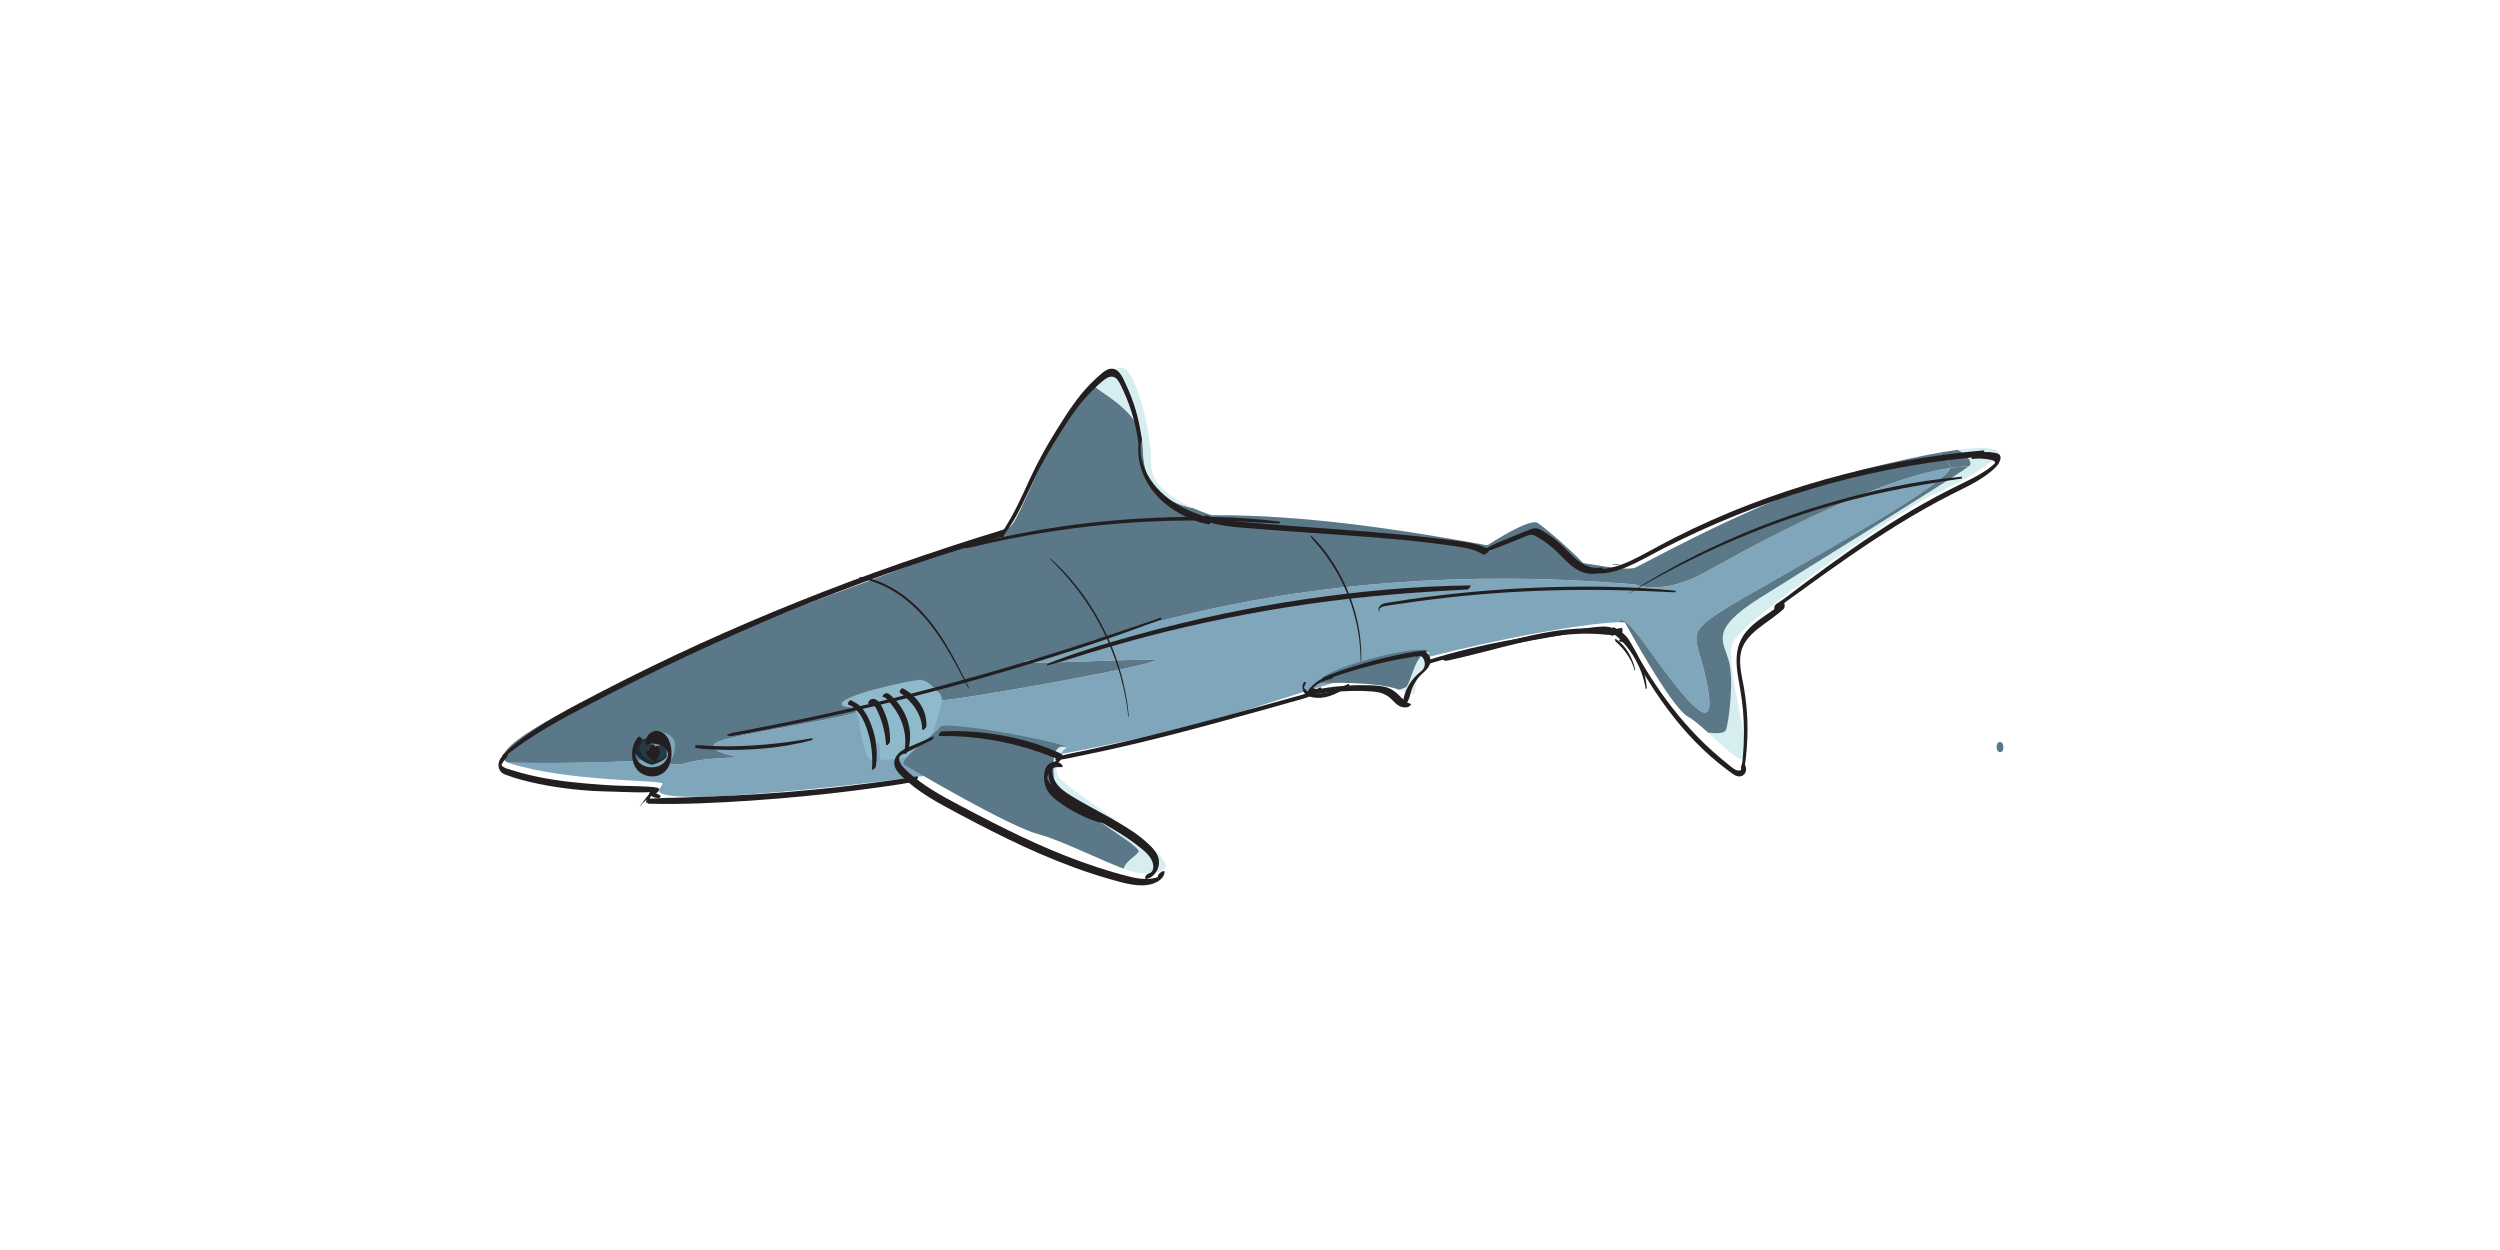 <?xml version="1.0" encoding="UTF-8"?><svg id="Layer_1" xmlns="http://www.w3.org/2000/svg" viewBox="0 0 1500 750"><defs><style>.cls-1{fill:#7397aa;}.cls-2{fill:#273b45;}.cls-3{fill:#182b34;}.cls-4{fill:#5a7887;}.cls-5{fill:#8fbacc;}.cls-6{fill:#d7eef0;}.cls-7{fill:#231f20;}.cls-8{fill:#7fa6bb;}</style></defs><g><path class="cls-8" d="M986.67,386.16c20.54,28.47,43.67,60.15,38.17,27.74-5.5-32.41-16.23-31.94,8.97-47.81,24.46-15.4,133.93-73.98,136.38-85.31-48.19,6.96-128.27,52.17-147.58,62.87-25.21,13.98-41.55,7.03-41.55,7.03-213.33-18.21-338.9,41.08-362.24,45.28-23.34,4.2,59.75-.93,73.29,0,13.54,.93-123.7,25.67-129.3,24.27-5.6-1.4-5.05-9.91-23.34-6.33-18.29,3.58-24.27,7.73-23.34,11.94s-80.29,14.94-86.82,20.02c-6.54,5.08,14.47,8.51,14.47,8.51,0,0-22.41,.42-31.74,3.42-9.34,3-15.19-2.41-20.54-1.84-4.77,.51-46.35,2.53-86.75,1.59,.4,.18,.84,.35,1.33,.51,35.48,11.2,91.49,9.8,91.49,12.14s-12.14,7.94,20.54,7.94,214.26-14.47,342.16-56.02c115.88-37.64,193.06-48.46,211.06-48.77,.97-2.68,4.33-2.43,15.34,12.83Z"/><path class="cls-4" d="M391.5,455.94c5.35-.57,11.2,4.84,20.54,1.84,9.34-3,31.74-3.42,31.74-3.42,0,0-21.01-3.43-14.47-8.51,6.54-5.08,87.76-15.82,86.82-20.02s5.05-8.36,23.34-11.94c18.29-3.58,17.74,4.93,23.34,6.33,5.6,1.4,142.84-23.34,129.3-24.27-13.54-.93-96.63,4.2-73.29,0,23.34-4.2,148.91-63.48,362.24-45.28,0,0,16.34,6.95,41.55-7.03,19.31-10.7,99.39-55.92,147.58-62.87,.07-.34,.06-.65-.07-.9-1.47-2.91-4.08-5.73-6.88-8.19-10.71,1.88-24.23,4.78-41.2,8.98-56.48,14-127.44,53.22-140.51,59.75-13.07,6.54-144.24-32.21-254.41-31.28,0,0-4.95-1.45-11.19-4.23-30.5-6.57-29.72-26.95-30.35-38.71-.7-12.95-11.2-22.41-24.51-31.16-2.09-1.38-3.73-2.68-5.01-3.92-6.47,6.45-13.64,15.68-20.43,27.15-14.94,25.21-25.67,56.95-30.34,58.35-4.67,1.4-75.15,29.06-100.83,38.11-25.32,8.92-228.12,89.84-199.72,102.83,40.4,.93,81.98-1.08,86.75-1.59Zm4.26-6.5c-.68,1.2-.66,2.76,.04,3.95-.22-1.57,.01-3.19,.66-4.63-.85,2.11-.7,4.6,.39,6.6,.05-.25,.03-.5-.03-.74-.11-.18-.21-.36-.28-.55,.13,.16,.23,.35,.28,.55,.1,.16,.22,.32,.35,.46-.02-.54-.11-1.08-.27-1.6,.26,.85,.62,1.68,1.05,2.46-.44-.78-.79-1.6-1.05-2.46,.16,.52,.25,1.05,.27,1.6-.13-.14-.25-.29-.35-.46,.07,.24,.09,.5,.03,.74-1.09-2-1.24-4.49-.39-6.6-.65,1.44-.88,3.07-.66,4.63-.7-1.19-.71-2.75-.04-3.95Z"/><path class="cls-6" d="M843.13,412.53c-1.32,.44-2.55,.93-3.59,1.37,.03,.01,.06,.02,.09,.03,12.6,5.25,8.4,1.72,10.5-5.97s9.1-10.49,7-16.79c-.02-.07-.06-.12-.1-.19-8.53,1.09-10.45,20.39-13.91,21.54Z"/><path class="cls-4" d="M792.37,409.73s34.51-1.04,47.18,4.17c1.04-.44,2.26-.93,3.59-1.37,3.46-1.15,5.37-20.45,13.91-21.54-3.41-5.75-69.52,11.46-64.67,18.74Z"/><path class="cls-4" d="M887.24,330.61s29.88-20.54,35.48-16.8,30.81,25.67,31.28,29.41-55.55-17.74-66.75-12.6Z"/><path class="cls-5" d="M505.29,423.03c2.56,3.2,8.4-3.04,10.5,12.31,2.1,15.35,5.95,23.05,7.7,19.9s2.45-11.9,3.85-9.1-1.05,9.79,2.1,9.8c3.15,0,28.36-1.05,29.06-10.15,.7-9.1,9.45-25.56,5.6-29.41s-7.7-8.75-12.95-8.4-50.06,9.8-45.86,15.05Z"/><path class="cls-6" d="M1199.07,271.32c-1.09-2.45-7.91-3.62-24.58-1.41,5.91,2.91,8.83,7.51,7.54,9.22-2.1,2.8-96.98,61.27-126.39,79.82-29.41,18.56-22.06,25.21-18.56,36.76,3.5,11.55,.35,36.41-1.4,42.01-.74,2.36-5.45,2.54-10.84,1.87,9.86,8.96,20.59,19.66,22.51,15.17,2.8-6.54-12.14-55.55-7.94-68.62,4.2-13.07,109.23-85.42,120.9-89.63,11.67-4.2,40.61-21.01,38.74-25.21Z"/><path class="cls-6" d="M690.72,508.46c-18.67-15.87-53.68-37.81-56.02-42.95-2.33-5.13,1.4-14.47,5.13-16.8,.15-.09,.16-.21,.06-.34-8.27-2.88-8.24,7.92-7.53,18.43,.91,13.41,53.92,40.61,50.76,44.46-2.3,2.81-8.14,5.99-8.95,9.96,4.61,1.71,8.32,2.76,10.47,2.65,8.87-.47,24.74,.47,6.07-15.4Z"/><path class="cls-6" d="M661.08,235.03c13.3,8.75,23.81,18.21,24.51,31.16,.64,11.76-.15,32.15,30.35,38.71-10.81-4.82-25.51-13.68-25.22-26.11,.47-19.61-9.34-55.55-16.34-57.88-3.82-1.27-10.55,2.46-18.31,10.2,1.28,1.24,2.92,2.55,5.01,3.92Z"/><path class="cls-4" d="M683.14,511.26c3.15-3.85-49.85-31.05-50.76-44.46-.71-10.5-.74-21.3,7.53-18.43-2.34-3.12-72.99-16.3-75.68-12.27-2.8,4.2-26.23,20.09-21.47,22.87,5.6,3.27,62.55,36.88,80.29,41.55,13.43,3.53,36.76,15.36,51.15,20.69,.81-3.96,6.65-7.15,8.95-9.96Z"/><g><path class="cls-8" d="M389.58,442.09s1.75-4.71,5.69-3.48c3.93,1.23,9.54,2.1,9.71,8.58s-3.37,12.32-7.03,11.5c-3.65-.82-8.02-.12-8.37-5.55s0-11.05,0-11.05Z"/><path class="cls-3" d="M387.63,443.16s-8.38,1.23-7.51,6.3,9.37,9.98,11.74,9.3,9.55-3.53,8.01-6.42-7.36-9.54-12.24-9.19Z"/><path class="cls-2" d="M400.09,451.25c.23,2.02-3.52,5.24-7.62,5.37-4.08,.13-8.84-3.78-8.84-7.87s6.6-7.87,10.68-7.87,5.33,6.31,5.78,10.36Z"/><ellipse class="cls-1" cx="393.58" cy="445.53" rx="2.95" ry="2.37"/></g><path class="cls-8" d="M396.82,454.62c-.06-.2-.15-.39-.28-.55,.08,.19,.17,.38,.28,.55Z"/><path class="cls-4" d="M1033.82,366.08c-25.21,15.87-14.47,15.4-8.97,47.81,5.5,32.41-17.63,.73-38.17-27.74-11.01-15.26-14.37-15.5-15.34-12.83,1.87-.03,3.1,.05,3.67,.22,0,0,27.54,50.88,37.81,56.48,3.22,1.75,7.53,5.48,12.03,9.57,5.39,.68,10.1,.49,10.84-1.87,1.75-5.6,4.9-30.46,1.4-42.01-3.5-11.55-10.85-18.21,18.56-36.76,28.06-17.7,115.71-71.74,125.52-79.09-3.42,.03-7.09,.34-10.97,.9-2.45,11.33-111.91,69.9-136.38,85.31Z"/><path class="cls-4" d="M1174.48,269.92c-3.34,.44-7.08,1.03-11.24,1.76,2.8,2.46,5.41,5.28,6.88,8.19,.13,.25,.14,.56,.07,.9,3.88-.56,7.55-.88,10.97-.9,.47-.35,.77-.6,.86-.73,1.29-1.72-1.63-6.32-7.54-9.22Z"/><path class="cls-4" d="M1200.08,451.32c2.71,0,2.6-6.15-.15-6.15s-2.6,6.15,.15,6.15h0Z"/></g><g><path class="cls-7" d="M393.17,472.54c-1.6-.41-3.29-.45-4.93-.57-1.83-.14-3.65-.22-5.48-.26-3.5-.07-6.99-.15-10.49-.27-6.78-.22-13.54-.74-20.3-1.3-13.11-1.09-26.18-2.89-38.9-6.31-2.04-.55-4.08-1.14-6.09-1.78-1.48-.47-3.07-.87-4.45-1.58-.55-.29-1.5-.8-1.63-1.5-.01-.07,.34-.81,.5-1.09,.82-1.39,1.91-2.72,3-3.9,.33-.35,.41-2.52-.35-2.13-2.48,1.27-4.35,3.21-4.84,6.05-.53,3.13,.86,5.66,3.79,6.8,6.6,2.57,13.69,4.29,20.62,5.72s14.29,2.51,21.5,3.26c3.63,.38,7.27,.68,10.91,.9s7.61,.26,11.42,.41c4.3,.17,8.61,.29,12.91,.38,2.16,.05,4.31,.08,6.47,.01s4.17-.04,6.18-.47c.67-.14,.86-2.2,.14-2.38h0Z"/><path class="cls-7" d="M302.09,454.57c2.13-1.9,4.43-3.48,6.7-5.19,2.04-1.54,4.12-3.03,6.23-4.46,4.17-2.84,8.45-5.55,12.79-8.13,8.88-5.3,18.06-10.1,27.23-14.88,18.95-9.9,38.12-19.37,57.48-28.43,19.65-9.2,39.52-17.95,59.59-26.2,19.83-8.14,39.84-15.83,60.03-23.04s40.21-13.65,60.56-19.76c2.54-.76,5.08-1.52,7.62-2.27,1.26-.37,2.35-1.67,2.95-2.8,.31-.59,.8-2.19-.48-1.81-20.98,6.27-41.78,13.2-62.46,20.38-20.45,7.11-40.74,14.7-60.83,22.76s-39.86,16.51-59.49,25.46c-19.84,9.04-39.44,18.58-58.8,28.62-18.68,9.69-37.65,19.4-53.92,32.92-1.95,1.62-3.73,3.47-5.62,5.16-.42,.37-.22,2.24,.4,1.68h0Z"/><path class="cls-7" d="M601.9,322.17c1.04-2.45,2.93-4.52,4.38-6.77,1.34-2.07,2.6-4.18,3.77-6.35,2.42-4.46,4.6-9.04,6.75-13.64,4.53-9.68,9.18-19.2,14.81-28.3s11.44-18.79,18.51-27.1c3.41-4.01,7.15-7.75,11.18-11.13,1.73-1.45,3.94-3.23,6.36-2.82s3.59,2.77,4.56,4.67c5.39,10.57,8.98,22.14,10.65,33.88,.09,.62,.32,2.03,1.26,1.69,.85-.31,.98-2.13,.9-2.82-1.37-11.22-4.46-22.09-9.27-32.32-1.68-3.57-3.97-10.08-8.86-9.96-2.54,.06-4.69,1.82-6.52,3.39-2.06,1.77-4.05,3.62-5.96,5.54-8.03,8.09-14.05,17.62-20.09,27.23s-11.58,19.5-16.35,29.86c-2.51,5.45-4.95,10.93-7.64,16.29-1.35,2.67-2.76,5.32-4.23,7.93-.75,1.33-1.53,2.64-2.33,3.93-.86,1.37-1.54,2.87-2.91,3.76-.76,.49-.69,2-.41,2.73s1.02,1.31,1.45,.3h0Z"/><path class="cls-7" d="M683.44,263.3c-1.59,9.37,.48,19.03,5.4,27.14s12.59,14.48,21.15,18.83c2.45,1.24,4.97,2.34,7.53,3.31s5.07,1.58,7.78,2.02c1.33,.21,1.33-3.05,.28-3.47-2.13-.86-4.23-1.74-6.4-2.51s-4.24-1.6-6.3-2.54c-4.04-1.84-7.91-4.05-11.47-6.7-7.05-5.26-12.85-12.37-15.54-20.82-1.49-4.67-1.99-9.66-1.05-14.5,.08-.43,.04-1.58-.5-1.76-.59-.19-.81,.55-.89,1h0Z"/><path class="cls-7" d="M391.58,474.46c.64,.05,1.24-.29,1.88-.24,.21,.02,.44,.13,.6,.28,.06,.05,.11,.13,.14,.18v.06c.06-.41,.22-.73,.49-.96,.06,0-.07,.02-.05,.01-.64,.1-1.26,.29-1.88,.46-.69,.19-1.38,.36-2.08,.54-.5,.13-.82,.62-1.02,1.06-.13,.27-.44,1.04-.04,1.25,.9,.46,1.81,.89,2.75,1.26,.48,.19,.99,.26,1.49,.35,.54,.09,1.06,.16,1.61,.18,.32,0,.6-.51,.71-.74,.09-.2,.3-.71,.03-.86-.42-.24-.84-.45-1.27-.67-.45-.23-.88-.48-1.35-.65-.94-.34-1.85-.72-2.75-1.14l-.89,2.26c.89-.26,1.76-.55,2.64-.84,.96-.31,1.99-.62,2.5-1.57,.22-.41,.41-.94,.21-1.39-.13-.28-.4-.52-.69-.63-.34-.13-.68-.1-1.02-.05-.17,.03-.36,.09-.53,.06-.2-.03-.39-.13-.55-.25-.14-.1-.36,.05-.46,.13-.26,.2-.44,.49-.57,.78-.12,.25-.42,1.08,.1,1.12h0Z"/><path class="cls-7" d="M389.05,482.24c5.19,.03,10.37,.21,15.56,.13s10.43-.18,15.63-.38c10.28-.4,20.56-.94,30.83-1.65,20.92-1.43,41.81-3.46,62.61-6.11,5.77-.73,11.54-1.52,17.29-2.34,2.92-.42,5.84-.85,8.75-1.3s5.88-1.09,8.83-1.44c.86-.1,3.15-3.11,1.93-3.22-.3-.03-.59-.05-.89-.08-.82-.07-1.66,.95-2.04,1.56-.17,.27-.93,1.76-.1,1.76,.27,0,.55,0,.82,0l1.93-3.22c-2.53,.52-5.16,.75-7.72,1.13s-5.21,.77-7.81,1.14c-5.13,.73-10.26,1.42-15.4,2.07-10.42,1.33-20.87,2.5-31.33,3.51-20.76,2.02-41.58,3.38-62.42,4.15-5.87,.22-11.73,.44-17.6,.6-2.98,.08-5.95,.15-8.93,.21s-6,.34-9.01,.4c-.95,.02-2.04,3.05-.94,3.06h0Z"/><path class="cls-7" d="M559.84,441.92c-3.5,1.52-7,3.06-10.5,4.59-2.86,1.25-6.05,2.29-8.59,4.14-2.4,1.74-4.45,4.6-4.18,7.69s2.66,5.65,4.8,7.74c9.83,9.59,22.19,16.01,34.19,22.42,25.77,13.74,52.1,26.74,79.93,35.79,3.95,1.28,7.92,2.49,11.91,3.61s7.77,2.2,11.76,2.81,7.8,.82,11.76-.25c3.34-.9,7.76-3.4,7.8-7.36,0-1.05-1.9,.05-2.19,.25-.84,.6-1.82,1.56-1.85,2.66l-.04,.31c-.14,.34-.06,.27,.26-.21,0,0-.09,.04-.09,.04-.19-.01-1.01,.4-1.23,.47-.35,.11-.7,.2-1.06,.28-1.58,.36-3.22,.49-4.84,.49-3.44-.01-6.72-.6-10.04-1.42-6.49-1.61-12.92-3.53-19.28-5.6-12.68-4.13-25.08-9.09-37.24-14.57s-24.27-11.54-36.16-17.79c-11.29-5.93-22.98-11.65-33.29-19.23-2.78-2.04-5.46-4.24-7.95-6.63-1.21-1.16-2.42-2.4-3.25-3.88-.61-1.09-1.51-3.12-.72-4.32,.6-.92,2.05-1.48,2.99-1.96,1.7-.86,3.42-1.68,5.14-2.52,3.67-1.8,7.35-3.59,11.01-5.4,.55-.27,1.01-.78,1.24-1.35,.1-.25,.28-1.06-.29-.81h0Z"/><path class="cls-7" d="M630.34,459.05c-2.88,6.02-.32,12.37,4.03,16.9,4.63,4.82,10.7,8.27,16.41,11.65,11.79,6.97,24.12,13.18,34.67,22.03,2.77,2.32,5.57,5.14,6.37,8.79,.48,2.2-.02,5.08-2.48,5.63-.91,.2-1.72,1.09-2.1,1.91-.26,.56-.43,1.52,.49,1.4,2.94-.39,5.38-2.84,6.62-5.41,1.32-2.74,1.43-5.88,.18-8.67-1.37-3.07-3.85-5.45-6.3-7.67-2.65-2.39-5.45-4.59-8.41-6.6-11.98-8.1-25.21-14.1-37.47-21.74-3.23-2.01-6.45-4.27-8.63-7.45s-3.33-7.61-1.52-11.2c.22-.43,.38-1.01-.27-.99-.59,.01-1.37,.95-1.59,1.42h0Z"/><path class="cls-7" d="M563.54,441.62c20.22-.38,40.27,2.91,59.4,9.43,2.65,.9,5.26,1.89,7.87,2.91,.65,.26,3.39,.9,3.16,1.87-.11,.46-.92,1.07-1.26,1.39-.63,.59-1.27,1.16-1.86,1.8-.38,.42-.98,1.72,.17,1.29,1.25-.46,2.28-1.22,3.24-2.12,1.1-1.02,2.41-2.22,3.06-3.6,.48-1.03,.31-1.82-.69-2.38-1.19-.66-2.54-1.15-3.79-1.67-5.17-2.16-10.47-4.09-15.86-5.62-10.73-3.05-21.77-5.02-32.89-5.86-6.36-.48-12.76-.49-19.13-.18-.92,.05-2.31,2.77-1.43,2.75h0Z"/><path class="cls-7" d="M633.62,456.06c5.16-.4,10.34-1.71,15.4-2.74,5.18-1.06,10.35-2.16,15.51-3.29,10.27-2.26,20.49-4.68,30.69-7.25,20.47-5.14,40.83-10.71,61.15-16.39,5.93-1.66,11.86-3.32,17.79-5,5.46-1.54,11.19-2.81,16.16-5.63,.89-.51,2.26-1.48,2.46-2.57s-.97-.72-1.56-.38c-2.14,1.23-4.35,2.31-6.69,3.07s-4.95,1.45-7.43,2.14c-5.16,1.44-10.33,2.87-15.49,4.31-10.19,2.82-20.38,5.62-30.59,8.37-20.32,5.46-40.72,10.65-61.21,15.43-5.75,1.34-11.51,2.64-17.28,3.89s-11.96,2.25-17.75,3.94c-.56,.16-2.34,2.21-1.15,2.12h0Z"/><path class="cls-7" d="M800.04,405.47c-5.98,.12-11.46,4.07-15.04,8.62-.12,.15-.57,.85-.27,1.05,3.23,2.16,7.55,.86,11.1,.43,4.73-.57,9.47-.86,14.23-.98s9.31-.03,13.93,.36c4.01,.34,7.48,1.39,10.46,4.18,1.32,1.24,2.54,2.62,3.98,3.73,1.69,1.3,3.55,1.77,5.66,1.54,.71-.08,1.39-.49,1.9-.97,.16-.15,.98-1.01,.41-1.15-3.02-.72-5.39-3.55-7.52-5.62-2.75-2.66-5.75-4.26-9.56-4.87-4.4-.7-8.97-.69-13.42-.68s-9.28,.29-13.9,.79c-2.68,.29-5.36,.63-8.01,1.1-2.18,.38-4.59,.87-6.58-.38l-.27,1.05c2.8-3.65,7.01-5.35,11.38-6.26,.53-.11,1.04-.59,1.34-1,.08-.12,.63-.96,.16-.95h0Z"/><path class="cls-7" d="M793.39,408.41c15.1-5.34,30.42-9.88,46.17-12.87,4.57-.86,9.16-1.57,13.71-2.5,.8-.16,1.58-.92,2.01-1.58,.27-.41,.64-1.19-.15-1.13-8.06,.6-16.11,2.44-23.96,4.29s-15.64,4.05-23.29,6.62c-4.47,1.5-8.91,3.11-13.27,4.91-.61,.25-1.14,.79-1.44,1.38-.13,.26-.41,1.1,.22,.88h0Z"/><path class="cls-7" d="M852.44,392.34c-1.14,1.48-1.51,.77-.44,1.1,.36,.11,.71,.3,1.01,.53,.52,.39,.9,.94,1.2,1.52,.71,1.37,.87,3.11,.39,4.58s-1.55,2.33-2.64,3.27c-1.2,1.04-2.36,2.11-3.42,3.29-2.09,2.34-3.79,5.01-4.99,7.91-.57,1.37-1,2.78-1.34,4.22-.15,.64-.28,1.29-.49,1.92-.12,.37-.26,.73-.45,1.07-.32,.56-.75,.53,.36-.18-.46,.29-2.54,2.34-.74,1.97,4.69-.96,4.8-6.06,6.06-9.64s3.4-6.97,6.27-9.56c2.74-2.47,5.93-5.39,4.89-9.48-.42-1.64-1.44-3.16-3.1-3.74-1.76-.62-3.38,.3-4.69,1.44-.35,.3-1.34,1.38-.34,1.44,.91,.05,1.97-1.03,2.46-1.66h0Z"/><path class="cls-7" d="M856.82,398.4c27.48-8.42,55.89-13.01,84.12-18.07,3.93-.7,7.85-1.49,11.81-2.02,2.01-.27,4.09-.56,6.11-.31s3.95,.39,5.93,.67c.71,.1,3.04-1.79,2.26-2.04-3.43-1.14-7.09-.63-10.61-.3s-7.06,.93-10.58,1.4c-7.19,.94-14.36,2-21.53,3.14-14.3,2.26-28.53,4.91-42.61,8.3-8,1.93-15.94,4.09-23.8,6.54-.67,.21-1.25,1.09-1.49,1.71-.15,.4-.32,1.2,.38,.99h0Z"/><path class="cls-7" d="M967.37,381.36c4.59-1.52,8.08,3.16,10.03,6.65s3.93,7.41,6,11.06c4.14,7.31,8.6,14.43,13.44,21.31,9.6,13.65,20.89,26.52,33.83,37.11,1.82,1.49,3.68,2.93,5.57,4.33,1.56,1.16,3.15,2.51,4.88,3.4s3.9,.97,5.34-.6c1.37-1.48,1.68-4.02,.43-5.68-1.38-1.82-2.62,1.42-1.71,2.67,.46,.63-.27-.46,.11-.48,.01,0-.14,.28-.13,.27-.24,.15-.39,.51-.66,.68-.84,.52-1.96,.25-2.81-.1-1.81-.76-3.34-2.18-4.86-3.4-3.09-2.46-6.1-5.03-9.05-7.66-5.9-5.26-11.45-10.91-16.64-16.86-10.44-11.97-19.58-25.09-27.46-38.86-2.09-3.66-3.92-7.5-6.17-11.06s-5.94-6.58-10.42-7.14c-1.54-.2-1.57,4.99,.29,4.38h0Z"/><path class="cls-7" d="M1046.92,460.84c-.08-1.91,.37-3.86,.57-5.75,.23-2.08,.42-4.16,.58-6.24,.29-3.95,.45-7.9,.45-11.86-.01-8-.75-16.03-2.08-23.92-1.18-7.03-3.4-14.54-1.85-21.68,1.25-5.75,5.29-10.19,9.73-13.8,5.23-4.25,11.04-7.71,15.97-12.35,.84-.8,.67-4.7-.7-3.53-8.77,7.48-21.06,12.33-25.69,23.69-3.09,7.58-1.98,15.81-.55,23.62s2.55,15.66,2.86,23.62c.18,4.51,.22,9.02,.03,13.54-.09,2.25-.23,4.51-.45,6.75s-.21,4.75-1,6.82c-.29,.76-.31,2.8,.68,3.2,1.09,.44,1.48-1.38,1.45-2.1h0Z"/><path class="cls-7" d="M1065.67,365.68c4.6-3.94,9.71-7.36,14.6-10.92s9.68-7.03,14.55-10.49c9.73-6.93,19.55-13.75,29.54-20.32,9.95-6.54,20.08-12.81,30.44-18.67,5.19-2.94,10.44-5.77,15.76-8.47,5.04-2.56,10.17-4.95,15.07-7.77,2.87-1.66,5.63-3.49,8.22-5.56s5.28-4.32,6.26-7.46c.36-1.15,.43-2.51-.59-3.35s-2.8-.99-4.01-1.19c-3.33-.55-6.8-.25-10.09,.41-.82,.17-1.64,1.28-2.02,1.94-.12,.2-.84,1.71-.09,1.6,2.88-.43,5.72-.39,8.6,.04,.98,.15,6.01,.61,4.95,2.59-.17,.31-.74,.66-1,.89-.49,.43-.98,.84-1.49,1.25-1.1,.88-2.25,1.69-3.42,2.46-2.17,1.44-4.43,2.73-6.74,3.94-4.86,2.56-9.86,4.84-14.75,7.33s-10.15,5.3-15.14,8.11c-20,11.26-39.03,24.18-57.61,37.65-5.15,3.73-10.27,7.51-15.37,11.31s-10.17,8.02-15.61,11.42c-.78,.49-1.21,1.77-1.2,2.63s.45,1.24,1.16,.63h0Z"/><path class="cls-7" d="M954.37,343.73c7.67,1.22,15.17-.72,22.19-3.74s14.14-7.19,21.2-10.8c14.25-7.3,28.87-13.95,43.71-19.95,14.87-6.01,30.02-11.32,45.39-15.92s30.92-8.43,46.64-11.53,31.37-5.45,47.21-7.06c2-.2,4-.4,6-.58,1.22-.11,2.53-1.33,3.27-2.23,.41-.51,1.2-1.78-.03-1.67-16.07,1.39-32.07,3.54-47.93,6.45s-31.66,6.61-47.22,11-30.74,9.44-45.73,15.23-29.73,12.3-44.07,19.58c-7.15,3.63-14.13,7.56-21.23,11.27s-14.54,7.06-22.55,7.62c-1.98,.14-3.97,.07-5.94-.18-.86-.11-1.61,2.4-.9,2.51h0Z"/><path class="cls-7" d="M721.6,312.09c9.99,3.8,21.07,4.27,31.61,5.15,11.25,.94,22.52,1.73,33.79,2.5,22.79,1.56,45.6,3.04,68.3,5.66,6.25,.72,12.49,1.51,18.71,2.46,5.43,.83,11.14,1.79,15.82,4.84,1.07,.7,4.63-2.48,3.43-3.14-4.43-2.42-9.24-3.55-14.2-4.29-5.51-.82-11.05-1.51-16.58-2.17-11.28-1.36-22.59-2.45-33.91-3.43-22.62-1.96-45.29-3.35-67.92-5.24-6.28-.52-12.57-1.03-18.84-1.65s-12.28-1.46-18.09-3.58c-1.07-.39-2.88,2.6-2.13,2.88h0Z"/><path class="cls-7" d="M891.62,330.83c1.22-.38,2.44-.6,3.66-1.03,1.37-.49,2.72-1.03,4.07-1.57,2.58-1.02,5.16-2.03,7.73-3.05s5.31-2.15,7.97-3.24c1.05-.43,2.19-1.04,3.35-1.13,1.4-.11,2.66,.61,3.83,1.28,4.41,2.51,8.48,5.59,12.11,9.13s6.68,7.18,10.81,9.83c2.13,1.37,4.5,2.46,6.99,2.95,1.3,.26,2.63,.35,3.95,.28,1.51-.09,2.77-.57,4.11-1.26,.4-.2,2.76-2.62,1.23-2.49-2.19,.19-4.31,.39-6.48-.1-2.33-.53-4.54-1.54-6.52-2.87-4.09-2.75-7.31-6.55-10.84-9.95s-7.77-6.63-12.19-9.16c-1.03-.59-2.12-1.21-3.31-1.43s-2.47,.09-3.63,.52c-2.61,.97-5.19,2.03-7.77,3.08-2.94,1.19-5.87,2.42-8.81,3.63-1.47,.61-2.96,1.19-4.41,1.84-1.67,.74-3.22,1.63-4.86,2.43-.59,.29-1.08,.84-1.33,1.45-.14,.33-.3,1.06,.32,.87h0Z"/><path class="cls-7" d="M509.06,422.84c1.58,.37,3.17,1.71,4.34,2.79s2.14,2.29,2.98,3.6c1.83,2.86,3.07,6.09,4.13,9.31,2.43,7.41,3.26,15.02,2.66,22.79-.06,.74,.76,.4,1.1,.17,.6-.4,1.18-1.14,1.28-1.87,1.17-7.96,.25-16.37-2.5-23.92-1.17-3.2-2.59-6.39-4.57-9.18-.91-1.28-1.94-2.47-3.13-3.49-1.41-1.21-3.04-1.84-4.57-2.83-.95-.62-2.76,2.38-1.73,2.63h0Z"/><path class="cls-7" d="M521.33,422.39c2.02-.62,3.78,1.43,4.58,3.01,1.14,2.23,2.1,4.56,2.88,6.94,1.53,4.64,2.57,9.53,2.83,14.42,.07,1.38,2.39-.94,2.41-1.81,.14-5.67-.76-11.21-2.89-16.48-1.27-3.14-4.41-11.56-9.19-8.47-.44,.29-1.84,2.77-.63,2.39h0Z"/><path class="cls-7" d="M530.77,416.98l-.04-.16-.45,.92,.08-.09-.68,.34c.31,.29,.79,.26,1.18,.47,.58,.3,1.01,.84,1.46,1.3,1.23,1.28,2.34,2.65,3.41,4.07,2.15,2.83,3.95,5.86,5.23,9.19,2.27,5.91,2.88,12.44,1.56,18.64-.13,.63,.15,.89,.75,.62,.67-.31,1.28-1.14,1.5-1.83,2.34-7.55,1.47-15.53-2.07-22.56-1.8-3.58-4.17-6.85-7.09-9.59-1.18-1.11-2.46-2.7-4.26-2.32-.82,.17-2.14,1.34-1.72,2.3,.21,.47,1.37-.81,1.15-1.3h0Z"/><path class="cls-7" d="M539.93,415.57c7.09,5.09,13.23,12.81,13.39,21.92,.01,.8,.82,.4,1.2,.11,.59-.45,1.3-1.34,1.32-2.12,.13-4.54-1.03-8.92-3.5-12.74-2.66-4.11-6.28-7.45-10.6-9.74-.81-.43-2.54,2.05-1.81,2.57h0Z"/><path class="cls-7" d="M628.32,399.29c7.88-1.98,15.59-4.66,23.37-7,7.95-2.39,15.89-4.77,23.89-6.99,16.08-4.47,32.29-8.47,48.61-11.98s32.57-6.55,48.98-9.14,33.83-4.82,50.83-6.46c16.64-1.6,33.3-2.77,49.99-3.68,2.1-.11,4.21-.22,6.31-.32,.67-.03,1.25-.64,1.62-1.15,.12-.16,.8-1.33,.18-1.32-16.71,.2-33.42,1.06-50.06,2.5s-33.2,3.44-49.7,5.88c-16.66,2.47-33.24,5.43-49.71,8.92s-32.84,7.47-49.07,11.93-32.74,9.36-48.68,15.28c-2.05,.76-4.07,1.55-6.08,2.41-.27,.11-1.02,1.24-.47,1.11h0Z"/><path class="cls-7" d="M387.81,452.22c.21,.26,.53,.54,.68,.83l-.18-1.02c0,.64,.11,1.57,.64,2.03,.28,.24,.63,.43,.94,.64l1.82,1.23c.13,.09,.26,.09,.38,0,1.23-.93,1.7-2.6,1.75-4.08,.06-1.81-.25-3.83-1.66-5.11-.13-.1-.26-.09-.39,0-.27,.11,.04,.08,.07,.04,.02-.03-.61-.13-.27-.1-.15-.01-.32,.1-.45,.18-.25,.17-.45,.43-.62,.67-.51,.74-.69,1.74-.75,2.62-.07,1.11-.01,2.27,.29,3.34,.21,.76,.48,1.52,.99,2.13,.44,.52,.89,.86,1.55,1.03,.37,.1,.62,.08,.95-.15,.37-.26,.65-.6,.92-.96,.71-.96,.97-2.17,1.1-3.33,.08-.76,.06-1.56-.04-2.32-.09-.71-.23-2.17-1.15-2.32-.45-.08-.79,.4-.96,.75-.5,1.02-.57,2.26-.43,3.38,.08,.67,.25,1.94,1.12,2.04,.72,.08,1.04-.64,1.23-1.2l-.21,.37c.2-.24,.47-.44,.7-.67,.25-.25,.24-.75,.21-1.07-.02-.24-.05-.77-.35-.83-.21-.04-.46-.07-.63-.19l.23,.36c-.12-.27-.22-.52-.42-.75-.14-.16-.28-.28-.44-.42-.15-.13,.11,.08-.05-.06-.37-.58-.37,.03-.01,1.81,.41,.8,.4,1.45-.05,1.95-.11,.17,.02,0,.12-.06l-.25,.1c.11-.04,.21-.08,.33-.04l-.26-.09c.11,.07,.08,.02-.09-.15l-.37-.97c-.07-.47-.09-.58-.06-.33-.03-.55-.04-.68-.03-.4,.02-.55,.02-.68,0-.4,.06-.47,.08-.58,.03-.33-.07,.4,.18-.51,.03-.13-.02,.07-.05,.14-.07,.21,.11-.26,.13-.31,.05-.13-.28,.48-.51,.76-1.01,1.08l.25-.1c-.22,0-.44-.04-.65-.11l.26,.09c-.22-.08-.43-.19-.61-.34-.08-.07-.16-.14-.24-.21-.18-.17,.07,.03,.07,.08,0-.04-.09-.11-.11-.14-.06-.09-.12-.18-.17-.27-.22-.34,.15,.4,.01,.03-.02-.06-.04-.12-.06-.17-.09-.22,.15,.59,.09,.29-.01-.06-.02-.12-.04-.18-.07-.22,.12,.73,.07,.38-.08-.49,.03,.74,.02,.29,0-.29-.03,.79,0,.44,0-.11,.04-.38-.02,.09-.06,.53,.01,.02,.03-.1,.02-.18-.17,.55-.06,.26,.02-.05,.03-.1,.05-.15,.08-.27-.15,.28-.06,.14,.03-.05,.06-.12,.09-.17s.07-.11,.1-.16c.12-.19,0,.05-.03,.03,.02,.02,.37-.45,.38-.45,.04-.07,.06-.18,.12-.24-.12,.12,0,.06,.09,.03h-.39s.25,.25,.18,.17,.12,.16,.15,.19c.05,.08,.1,.16,.15,.24,.16,.26-.09-.27,0,.02,.03,.08,.05,.19,.1,.27-.08-.26-.09-.31-.05-.14,.03,.14,.03,.12,0-.05-.03-.18-.03-.2-.01-.05,.02,.21,.02,.13-.02-.25v.1c0,.21,0,.13,.01-.25,0,.05,0,.1-.01,.15-.01,.15,0,.06,.03-.24-.01,.06-.02,.13-.04,.19l.06-.22c-.05,.08-.07,.23-.1,.32-.1,.32,.1-.14-.04,.08-.27,.45-.28,.5-.69,.83h.38c-.92-.6-1.84-1.19-2.76-1.78-.13-.09-.25-.09-.37,0-.1,.05-.18,.1-.27,.17-.07,.11-.17,.14-.28,.1-.12,0-.25-.03-.37-.04-.23-.03-.29,.55-.3,.67-.02,.3-.02,.76,.17,1.01h0Z"/><path class="cls-7" d="M385.11,442.95l-1.53-1.09-.17,.12c-.11,.06-.23,.17-.33,.25-.23,.18-.42,.38-.61,.6-.41,.48-.79,.98-1.12,1.51-.66,1.07-1.16,2.26-1.48,3.47-.78,2.92-.84,6.14-.05,9.07,.7,2.6,2.05,4.98,4.24,6.62,1.94,1.45,4.4,2.26,6.82,2.35s4.91-.56,6.9-1.95,3.53-3.73,4.28-6.13c.99-3.18,1.11-6.45,.51-9.71-.52-2.84-1.77-5.81-4.02-7.7-.95-.8-2.12-1.4-3.31-1.71-1.29-.34-2.33-.26-3.54,.29s-2.23,1.21-2.94,2.31-1.27,2.55-1.5,3.88c-.12,.65-.12,1.52,.2,2.12,.27,.5,.56,.34,.75-.15,.24-.62,.61-.71,1.22-.79,.74-.1,1.47-.28,2.22-.22,.9,.07,1.81,.33,2.71,.46,.8,.12,1.65,.31,2.4,.63,.79,.34,1.53,.82,2.14,1.43,.31,.3,.45,.5,.73,.91,.14,.21,.28,.41,.41,.63,.05,.09,.11,.18,.16,.28,.02,.04,.21,.42,.11,.2s.04,.09,.05,.12c.05,.13,.11,.27,.16,.4,.08,.23,.17,.6,.06,.14,.06,.25,.11,.5,.17,.75,.09,.32-.04-.21-.04-.23,0,.15,.04,.3,.06,.45,.08,.61,.01-.12-.01-.15,.04,.06,.01,.27,.01,.35,0,.12,0,.23,0,.35,0-.11,.05-.66,0-.1-.02,.17-.07,.71-.01,.25-.02,.12-.14,.87-.08,.61-1.99,8.45-15.48,9.21-18.92,1.45-.12-.27-.23-.56-.32-.84-.08-.24-.01-.05,0,0-.04-.15-.07-.29-.11-.44-.12-.45-.04-.14-.02-.03-.03-.15-.04-.3-.06-.45,0-.05-.05-.43-.02-.1,.04,.37,0-.25-.01-.33,0-.05-.01-.43,0-.1s0-.15,.01-.21c0-.11,.02-.23,.03-.34,.05-.72-.05,.26,.02-.16,.1-.62,.16-.91,.3-1.39,.34-1.08,.85-2.09,1.52-3.01,.34-.46,.69-.92,1.06-1.36,.27-.32,.45-.58,.56-1,.17-.62-.06-1.57,.44-2.04,.03-.03,.04-.26-.02-.24h0Z"/><path class="cls-7" d="M417.44,448.74c4.45,.86,9.17,.9,13.69,1.07s9.14,.2,13.71,.06c9.05-.28,18.13-1.01,27.06-2.52,5.18-.87,10.29-1.96,15.36-3.3,.3-.08,.22-1.16-.03-1.11-17.93,3.19-36.02,5.08-54.24,4.8-2.57-.04-5.13-.12-7.69-.25s-5.28-.43-7.91-.39c-.41,0-.38,1.56,.04,1.65h0Z"/><path class="cls-7" d="M436.57,441.49c1.07,.03,2.16,.17,3.21-.02s2.13-.39,3.19-.58c2.21-.4,4.42-.81,6.63-1.23,4.25-.8,8.5-1.61,12.75-2.45,8.66-1.7,17.3-3.47,25.92-5.31,17.17-3.66,34.28-7.62,51.32-11.87s33.85-8.74,50.66-13.53,33.7-9.9,50.42-15.26c16.75-5.37,33.38-11.17,49.88-17.28,2.04-.75,4.07-1.51,6.11-2.28,.31-.12,.15-1.22-.03-1.16-16.54,5.78-33.17,11.27-49.83,16.69-16.7,5.43-33.49,10.59-50.36,15.47s-33.66,9.43-50.6,13.73c-17.02,4.32-34.12,8.37-51.27,12.14-17.15,3.78-34.37,7.27-51.64,10.48-.98,.18-1.96,.36-2.95,.54-1.21,.22-2.28,.73-3.43,1.18-.17,.07-.19,.72,.02,.73h0Z"/><path class="cls-7" d="M515.41,346.49c5.91,1.5,11.73,3.38,17.15,6.22s10.02,6.16,14.41,10.05c9.64,8.55,17.08,19.23,23.42,30.37,3.71,6.51,7.16,13.15,10.59,19.8,.21,.41,.34-.42,.24-.62-11.18-22.93-23.66-47.39-46.97-60.12-5.8-3.17-12.19-5.63-18.85-5.99-.08,0-.07,.27,0,.29h0Z"/><path class="cls-7" d="M630.14,335.54c9.99,9.82,18.86,20.69,26.08,32.7,7.23,12.04,12.63,25.02,16.36,38.55,2.1,7.61,3.56,15.39,4.41,23.24,.06,.53,.34,.12,.31-.21-1.26-14.08-4.61-27.89-9.88-41.01-5.26-13.1-12.33-25.5-21.06-36.6-4.87-6.2-10.2-11.97-16.14-17.16-.1-.09-.17,.4-.07,.49h0Z"/><path class="cls-7" d="M786.24,321.73c1.48,2.36,3.62,4.36,5.39,6.52,1.65,2.01,3.23,4.09,4.73,6.22,3.11,4.42,5.94,9.02,8.38,13.84,4.8,9.49,8.13,19.64,10.01,30.1,1.07,5.97,1.54,11.99,1.64,18.05,0,.38,.34,.66,.36,.11,.61-21.75-6.46-43.73-18.68-61.63-1.75-2.57-3.65-5.03-5.65-7.42-.95-1.14-1.93-2.26-2.94-3.36-.93-1.02-1.95-2.24-3.18-2.88-.15-.08-.1,.39-.06,.44h0Z"/><path class="cls-7" d="M827.94,366.53c-1.18-.69,.03-1.57,.73-2.05,1.1-.74,2.21-.87,3.5-1.06,2.9-.43,5.81-.82,8.71-1.26,5.89-.88,11.8-1.69,17.71-2.43,11.83-1.48,23.69-2.68,35.58-3.59,23.61-1.81,47.3-2.45,70.97-2.12,13.38,.19,26.75,.78,40.11,1.38,.21,0,.22-.94-.02-.97-24.93-2.47-50.13-2.87-75.16-2.13-25.06,.74-50.07,2.74-74.93,6-6.88,.9-13.76,1.87-20.6,3.06-2.41,.42-5.45,.4-6.92,2.69-.56,.88-1.06,2.49,.3,2.85,.07,.02,.08-.34,0-.38h0Z"/><path class="cls-7" d="M977.12,356.33c23.7-14.17,48.56-26.49,74.18-36.78s52.53-18.54,79.73-24.38c15.23-3.27,30.64-5.73,46.03-8.07,.27-.04,.21-1.08-.03-1.07-27.7,2.29-55.18,8.49-81.79,16.41s-52.41,18.05-77.2,30.43c-14.07,7.02-27.7,14.82-40.94,23.3-.03,.02-.02,.16,.02,.14h0Z"/><path class="cls-7" d="M866.36,394.19c-.21-.57-.94-.28-1.16,.18-.25,.53,.15,1.2,.56,1.52,1.39,1.07,3.42,.31,4.93-.02,1.9-.41,3.8-.84,5.69-1.28,7.91-1.85,15.75-3.95,23.61-5.96,15.41-3.95,31.03-7.66,46.98-8.32,4.46-.19,8.94-.13,13.4,.22,4.14,.33,8.85,1.2,12.77-.63,.65-.31,.36-3.38-.22-3.22-1.33,.37-2.6,1-3.92,1.43-.41,.13-.38,1.8,.04,1.79,1.31-.03,2.67,.15,3.96,.06l-.08-3.28c-3.57,1.03-6.91,1.03-10.59,.74s-7.05-.44-10.59-.4c-7.23,.08-14.44,.84-21.56,2.03-14.31,2.38-28.27,6.41-42.27,10.15-3.93,1.05-7.86,2.08-11.81,3.04-1.97,.48-3.94,.95-5.91,1.39-.95,.21-1.93,.35-2.83,.74-.34,.15-.87,.55-1.26,.45-.41,.1-.56-.12-.45-.68,.26-.25,.5-.22,.71,.09,0,.02,.01-.02,.01-.03h0Z"/><path class="cls-7" d="M969.25,384.75c5.3,4.74,9.63,10.44,11.5,17.39,.19,.7,.39-.28,.32-.57-1.62-7.09-5.55-14.22-11.72-18.32-.3-.2-.38,1.25-.1,1.5h0Z"/><path class="cls-7" d="M783.78,409.44c-.37,.12-.73,.03-1.06-.27-.14-.1-.24,.03-.32,.13-1.28,1.78-1.12,4.7,.17,6.43,1.68,2.26,5.06,2.86,7.68,2.98,6.98,.33,13.34-3.34,19.07-6.89,.32-.2,.2-1.67-.18-1.49-5.15,2.45-10.58,5.07-16.34,5.62-2.58,.25-5.48,.08-7.85-1.06-.91-.44-2.59-1.45-2.51-2.61,.03-.42,.38-.72,.51-1.09,.22-.66,.18-1.18,.84-1.56,.03-.02,.03-.2-.01-.19h0Z"/><path class="cls-7" d="M978.44,386.84c-.43-.5-.9-.97-1.4-1.39-.25-.21-.52-.41-.79-.6-.16-.11-.28-.25-.43-.37-.12-.1-.3-.15-.45-.21-.56-.21-1.15-.38-1.74-.48-.31-.06-.65-.13-.97-.12s-.66,.07-.97,.13c-.27,.05-.24,.96,.02,1.02,.31,.07,.62,.16,.93,.24,.28,.07,.58,.11,.86,.17,.62,.15,1.22,.36,1.8,.62,.12,.06,.26,.15,.39,.18s.27,0,.41,.04c.28,.08,.55,.22,.81,.35,.52,.25,1.01,.56,1.46,.91,.11,.08,.13-.41,.06-.49h0Z"/><path class="cls-7" d="M970.38,380.16c-1.04-.34-1.97-1.07-1.99-2.29l-.77,1.29c.88,1.51,2.4,2.54,3.67,3.73s2.39,2.33,3.49,3.58c2.19,2.5,4.14,5.22,5.81,8.09,3.29,5.64,5.69,11.83,6.73,18.29,.23,1.42,.79,.27,.71-.57-.66-7.23-2.77-14.36-6.36-20.69-1.73-3.05-3.77-5.93-6.08-8.57-1.17-1.34-2.4-2.63-3.7-3.85-1-.94-2.62-2.84-4.06-2.77-.79,.04-.53,2.38-.2,2.75,.63,.71,1.84,1.19,2.77,1.29,.07,0,.07-.27,0-.29h0Z"/><path class="cls-7" d="M383.93,483.78l1.75-1.89c.55-.6,1.24-1.03,1.78-1.64,1.17-1.34,2.52-2.63,3.37-4.2,.05-.08,.07-.71-.1-.62-.73,.41-1.24,1.1-1.77,1.72-.58,.68-1.16,1.36-1.74,2.04s-.98,1.5-1.54,2.2l-1.77,2.2s0,.21,.02,.19h0Z"/><path class="cls-7" d="M390.67,475.14l-.18,.24c-.14,.19-.1,.22-.42,.11-.11,.02-.19,.09-.23,.2l-1.2,2.4c-.23,.46-.49,.93-.65,1.42-.1,.29-.16,.61-.21,.91-.07,.41-.1,.97,.1,1.35,.29,.56,.76-.2,.91-.47,.22-.38,.4-.79,.6-1.19l.6-1.2,.29-.58c.29-.58,.3-1.17,.29-1.81l-.06,.57c.12-.35,.25-.69,.37-1.04,.07-.2,.06-.47,.01-.68-.01-.05-.12-.38-.21-.25h0Z"/><path class="cls-7" d="M637.43,459.11c-.95-1.02-1.86-1.65-3.23-1.94-.9-.18-1.75-.12-2.63,.1-1.51,.39-2.65,1.3-3.57,2.56-1.15,1.6-1.48,3.97-1.56,5.89-.11,2.57,.33,5.09,1.41,7.42,1.89,4.09,5.67,6.85,9.28,9.34,4.31,2.96,9,5.62,13.78,7.73,2.5,1.1,5.08,2.18,7.72,2.9s5.65,1.24,8.48,1.71c.62,.1,.67-3.06,.06-3.33-4.26-1.92-8.41-4.09-12.58-6.18s-8.13-3.95-12.06-6.18c-3.54-2.01-7.29-4.01-10.32-6.76-1.37-1.24-2.64-2.66-3.44-4.34-.29-.6-.41-1.14-.49-1.43,.02,.08,.03,.26,.01,.35,0,0,.08-.5,.02-.23,.07-.32,.13-.62,.23-.93,.59-1.76,1.46-3.31,2.9-4.52,1.75-1.47,3.92-.81,5.97-1.03,.31-.03,.16-1,.02-1.14h0Z"/><path class="cls-7" d="M578.32,328.91c3.17-.06,6.25-1,9.33-1.72s5.92-1.36,8.89-2c6.09-1.32,12.2-2.53,18.34-3.64,12.19-2.21,24.45-4.05,36.75-5.49,24.62-2.86,49.42-4.1,74.2-3.69,13.97,.23,27.94,.98,41.89,1.77,.23,.01,.26-1.17-.03-1.21-24.75-3.09-49.86-3.34-74.76-2.26-24.83,1.08-49.63,3.75-74.09,8.17-6.85,1.24-13.67,2.6-20.47,4.1-3.44,.76-6.87,1.54-10.29,2.36s-6.72,1.46-9.8,2.99c-.11,.06-.1,.62,.04,.62h0Z"/><path class="cls-7" d="M971.7,338.62l-4.03-.02c-.07,0-.07,.29,0,.29l4.03-.02c.06,0,.06-.24,0-.24h0Z"/></g></svg>